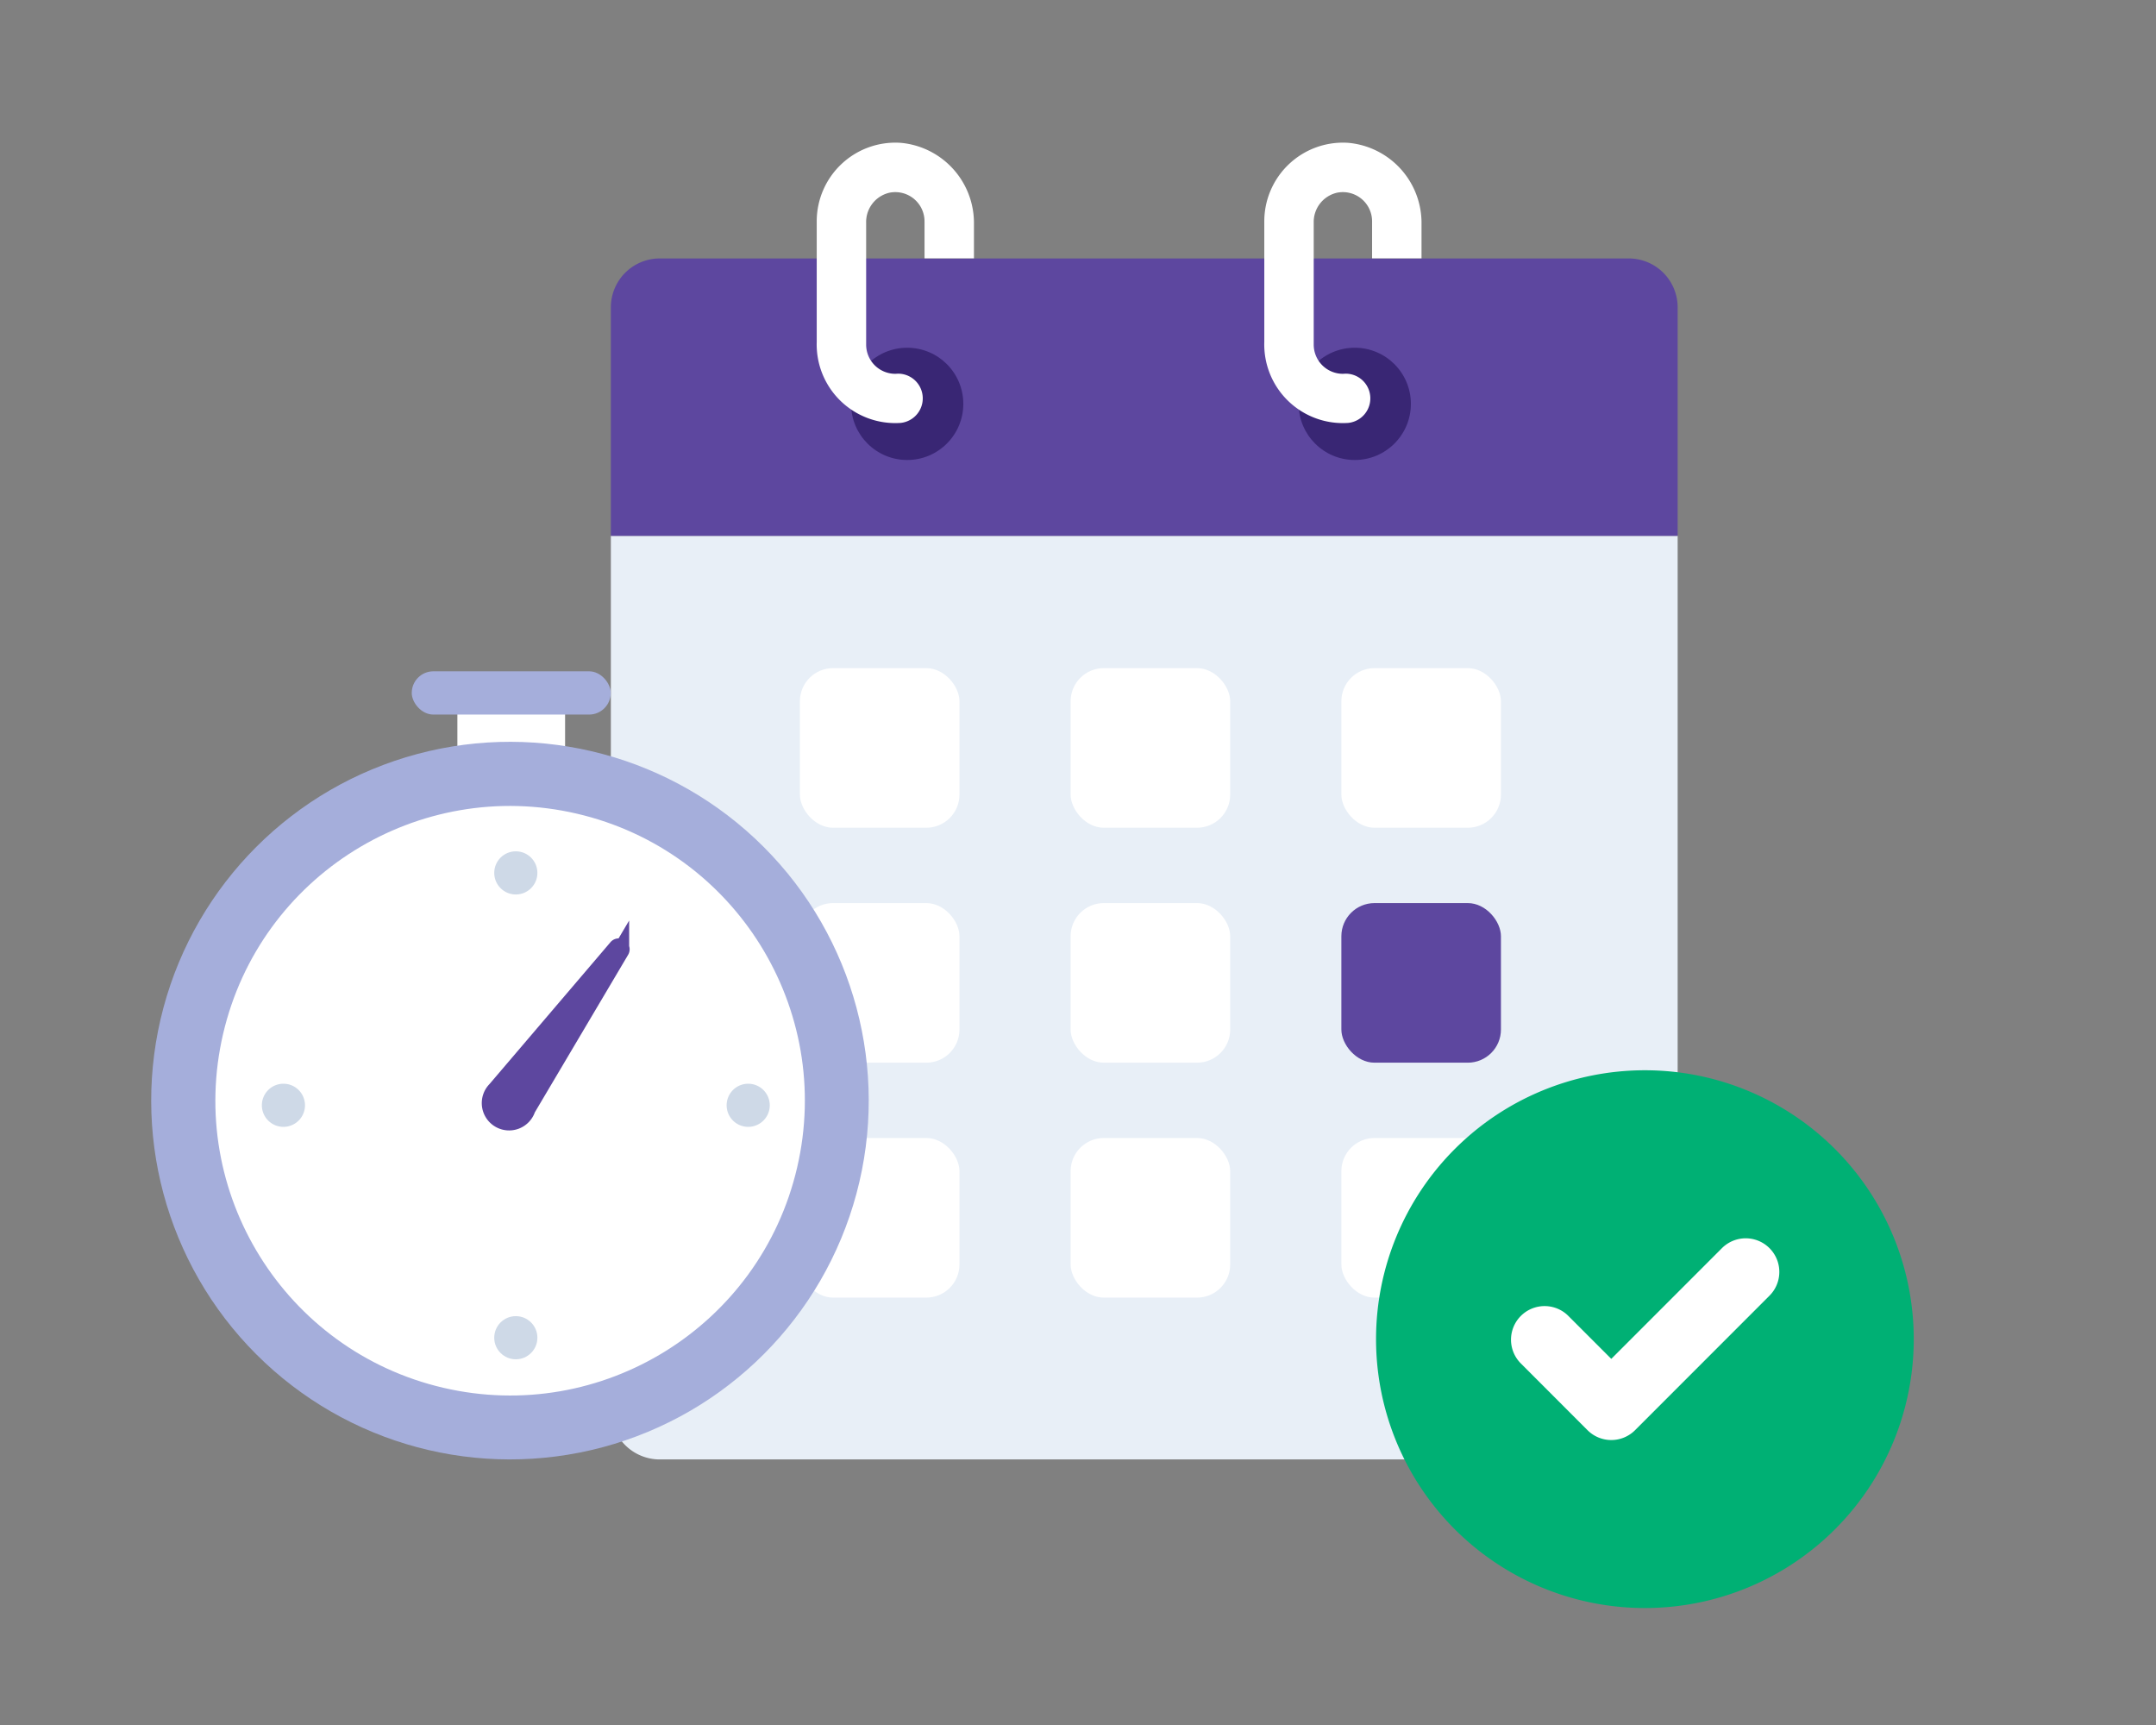 <svg xmlns="http://www.w3.org/2000/svg" xmlns:xlink="http://www.w3.org/1999/xlink" width="130" height="104" viewBox="0 0 130 104">
  <rect x="0" y="0" width="130" height="104" fill="#808080" stroke="none"/>
  <defs>
    <clipPath id="clip-path">
      <rect id="Rectangle_3641" data-name="Rectangle 3641" width="130" height="104" transform="translate(97.043 210.034)" fill="#fff"/>
    </clipPath>
  </defs>
  <g id="clinic-illustration" transform="translate(-97.043 -210.034)" clip-path="url(#clip-path)">
    <g id="Group_74299" data-name="Group 74299" transform="translate(97.2 218.643)">
      <g id="Group_74291" data-name="Group 74291" transform="translate(36.676 0)">
        <g id="Group_74286" data-name="Group 74286" transform="translate(0 0)">
          <g id="Group_74280" data-name="Group 74280" transform="translate(0 6.973)">
            <g id="Group_74279" data-name="Group 74279">
              <path id="Path_11616" data-name="Path 11616" d="M224.108,259.3a2.948,2.948,0,0,0,2.948,2.948h58.428a2.948,2.948,0,0,0,2.948-2.948V206.564H224.108Z" transform="translate(-224.108 -189.841)" fill="#e8eff7"/>
              <path id="Path_11617" data-name="Path 11617" d="M285.484,142.824H227.056a2.948,2.948,0,0,0-2.948,2.948v13.775h64.324V145.772A2.948,2.948,0,0,0,285.484,142.824Z" transform="translate(-224.108 -142.824)" fill="#5d479f"/>
            </g>
          </g>
          <g id="Group_74285" data-name="Group 74285" transform="translate(12.413)">
            <g id="Group_74282" data-name="Group 74282">
              <ellipse id="Ellipse_328" data-name="Ellipse 328" cx="3.384" cy="3.384" rx="3.384" ry="3.384" transform="translate(2.071 12.356)" fill="#392674"/>
              <g id="Group_74281" data-name="Group 74281">
                <path id="Path_11618" data-name="Path 11618" d="M276.159,130.173h0a1.76,1.76,0,0,1-1.76-1.76v-7.359a1.807,1.807,0,0,1,1.409-1.8,1.763,1.763,0,0,1,2.111,1.726v2.233h2.98v-2.066a4.852,4.852,0,0,0-4.416-4.9,4.745,4.745,0,0,0-5.064,4.729v7.275a4.741,4.741,0,0,0,5.068,4.882,1.489,1.489,0,0,0-.16-2.969Z" transform="translate(-271.419 -116.245)" fill="#fff"/>
              </g>
            </g>
            <g id="Group_74284" data-name="Group 74284" transform="translate(26.987)">
              <ellipse id="Ellipse_329" data-name="Ellipse 329" cx="3.384" cy="3.384" rx="3.384" ry="3.384" transform="translate(2.071 12.356)" fill="#392674"/>
              <g id="Group_74283" data-name="Group 74283">
                <path id="Path_11619" data-name="Path 11619" d="M379.022,130.173h0a1.76,1.76,0,0,1-1.76-1.76v-7.359a1.807,1.807,0,0,1,1.409-1.8,1.763,1.763,0,0,1,2.111,1.726v2.233h2.98v-2.066a4.852,4.852,0,0,0-4.416-4.9,4.745,4.745,0,0,0-5.064,4.729v7.275a4.741,4.741,0,0,0,5.068,4.882,1.489,1.489,0,0,0-.16-2.969Z" transform="translate(-374.282 -116.245)" fill="#fff"/>
              </g>
            </g>
          </g>
        </g>
        <g id="Group_74290" data-name="Group 74290" transform="translate(11.398 31.673)">
          <g id="Group_74287" data-name="Group 74287">
            <rect id="Rectangle_3630" data-name="Rectangle 3630" width="9.622" height="9.622" rx="2" fill="#fff"/>
            <rect id="Rectangle_3631" data-name="Rectangle 3631" width="9.622" height="9.622" rx="2" transform="translate(0 14.165)" fill="#fff"/>
            <rect id="Rectangle_3632" data-name="Rectangle 3632" width="9.622" height="9.622" rx="2" transform="translate(0 28.329)" fill="#fff"/>
          </g>
          <g id="Group_74288" data-name="Group 74288" transform="translate(16.324)">
            <rect id="Rectangle_3633" data-name="Rectangle 3633" width="9.622" height="9.622" rx="2" fill="#fff"/>
            <rect id="Rectangle_3634" data-name="Rectangle 3634" width="9.622" height="9.622" rx="2" transform="translate(0 14.165)" fill="#fff"/>
            <rect id="Rectangle_3635" data-name="Rectangle 3635" width="9.622" height="9.622" rx="2" transform="translate(0 28.329)" fill="#fff"/>
          </g>
          <g id="Group_74289" data-name="Group 74289" transform="translate(32.649)">
            <rect id="Rectangle_3636" data-name="Rectangle 3636" width="9.622" height="9.622" rx="2" fill="#fff"/>
            <rect id="Rectangle_3637" data-name="Rectangle 3637" width="9.622" height="9.622" rx="2" transform="translate(0 14.165)" fill="#5d479f"/>
            <rect id="Rectangle_3638" data-name="Rectangle 3638" width="9.622" height="9.622" rx="2" transform="translate(0 28.329)" fill="#fff"/>
          </g>
        </g>
      </g>
      <g id="Group_74298" data-name="Group 74298" transform="translate(0 27.154)">
        <g id="Group_74292" data-name="Group 74292" transform="translate(24.67 4.71)">
          <rect id="Rectangle_3639" data-name="Rectangle 3639" width="6.494" height="4.277" transform="translate(2.752 1.499)" fill="#fff"/>
          <rect id="Rectangle_3640" data-name="Rectangle 3640" width="11.998" height="2.608" rx="1.304" fill="#a5aedb"/>
        </g>
        <g id="Group_74297" data-name="Group 74297" transform="translate(0 0)">
          <circle id="Ellipse_330" data-name="Ellipse 330" cx="21.632" cy="21.632" r="21.632" transform="translate(0 30.593) rotate(-45)" fill="#a5aedb"/>
          <ellipse id="Ellipse_331" data-name="Ellipse 331" cx="17.767" cy="17.767" rx="17.767" ry="17.767" transform="matrix(0.227, -0.974, 0.974, 0.227, 9.263, 43.872)" fill="#fff"/>
          <g id="Group_74296" data-name="Group 74296" transform="translate(15.632 15.563)">
            <g id="Group_74295" data-name="Group 74295" transform="translate(0 0)">
              <g id="Group_74293" data-name="Group 74293" transform="translate(14.012)">
                <ellipse id="Ellipse_332" data-name="Ellipse 332" cx="1.301" cy="1.301" rx="1.301" ry="1.301" fill="#ced9e7"/>
                <ellipse id="Ellipse_333" data-name="Ellipse 333" cx="1.301" cy="1.301" rx="1.301" ry="1.301" transform="translate(0 28.024)" fill="#ced9e7"/>
              </g>
              <g id="Group_74294" data-name="Group 74294" transform="translate(0 14.012)">
                <path id="Path_11620" data-name="Path 11620" d="M141.892,332.468a1.3,1.3,0,1,1-1.3,1.3A1.3,1.3,0,0,1,141.892,332.468Z" transform="translate(-140.591 -332.468)" fill="#ced9e7"/>
                <path id="Path_11621" data-name="Path 11621" d="M255.317,332.468a1.3,1.3,0,1,1-1.3,1.3A1.3,1.3,0,0,1,255.317,332.468Z" transform="translate(-225.992 -332.468)" fill="#ced9e7"/>
              </g>
            </g>
            <path id="Path_11622" data-name="Path 11622" d="M203.967,301.063l-7.3,8.559a1.148,1.148,0,1,0,1.912,1.153l5.644-9.53A.157.157,0,0,0,203.967,301.063Z" transform="translate(-182.576 -295.248)" fill="#5d479f" stroke="#5d479f" stroke-width="1"/>
          </g>
        </g>
      </g>
    </g>
    <g id="Ellipse_334" data-name="Ellipse 334" transform="translate(187.043 280.034)" fill="#fff" stroke="#707070" stroke-width="1">
      <circle cx="11" cy="11" r="11" stroke="none"/>
      <circle cx="11" cy="11" r="10.5" fill="none"/>
    </g>
    <path id="Path_11623" data-name="Path 11623" d="M18.211,34.422A16.211,16.211,0,1,0,2,18.211,16.211,16.211,0,0,0,18.211,34.422Zm7.512-18.831a2.026,2.026,0,1,0-2.866-2.866L16.185,19.4l-2.62-2.62A2.026,2.026,0,0,0,10.7,19.644L14.752,23.7a2.027,2.027,0,0,0,2.866,0Z" transform="translate(178.014 272.56)" fill="#00b074" fill-rule="evenodd"/>
  </g>
</svg>
